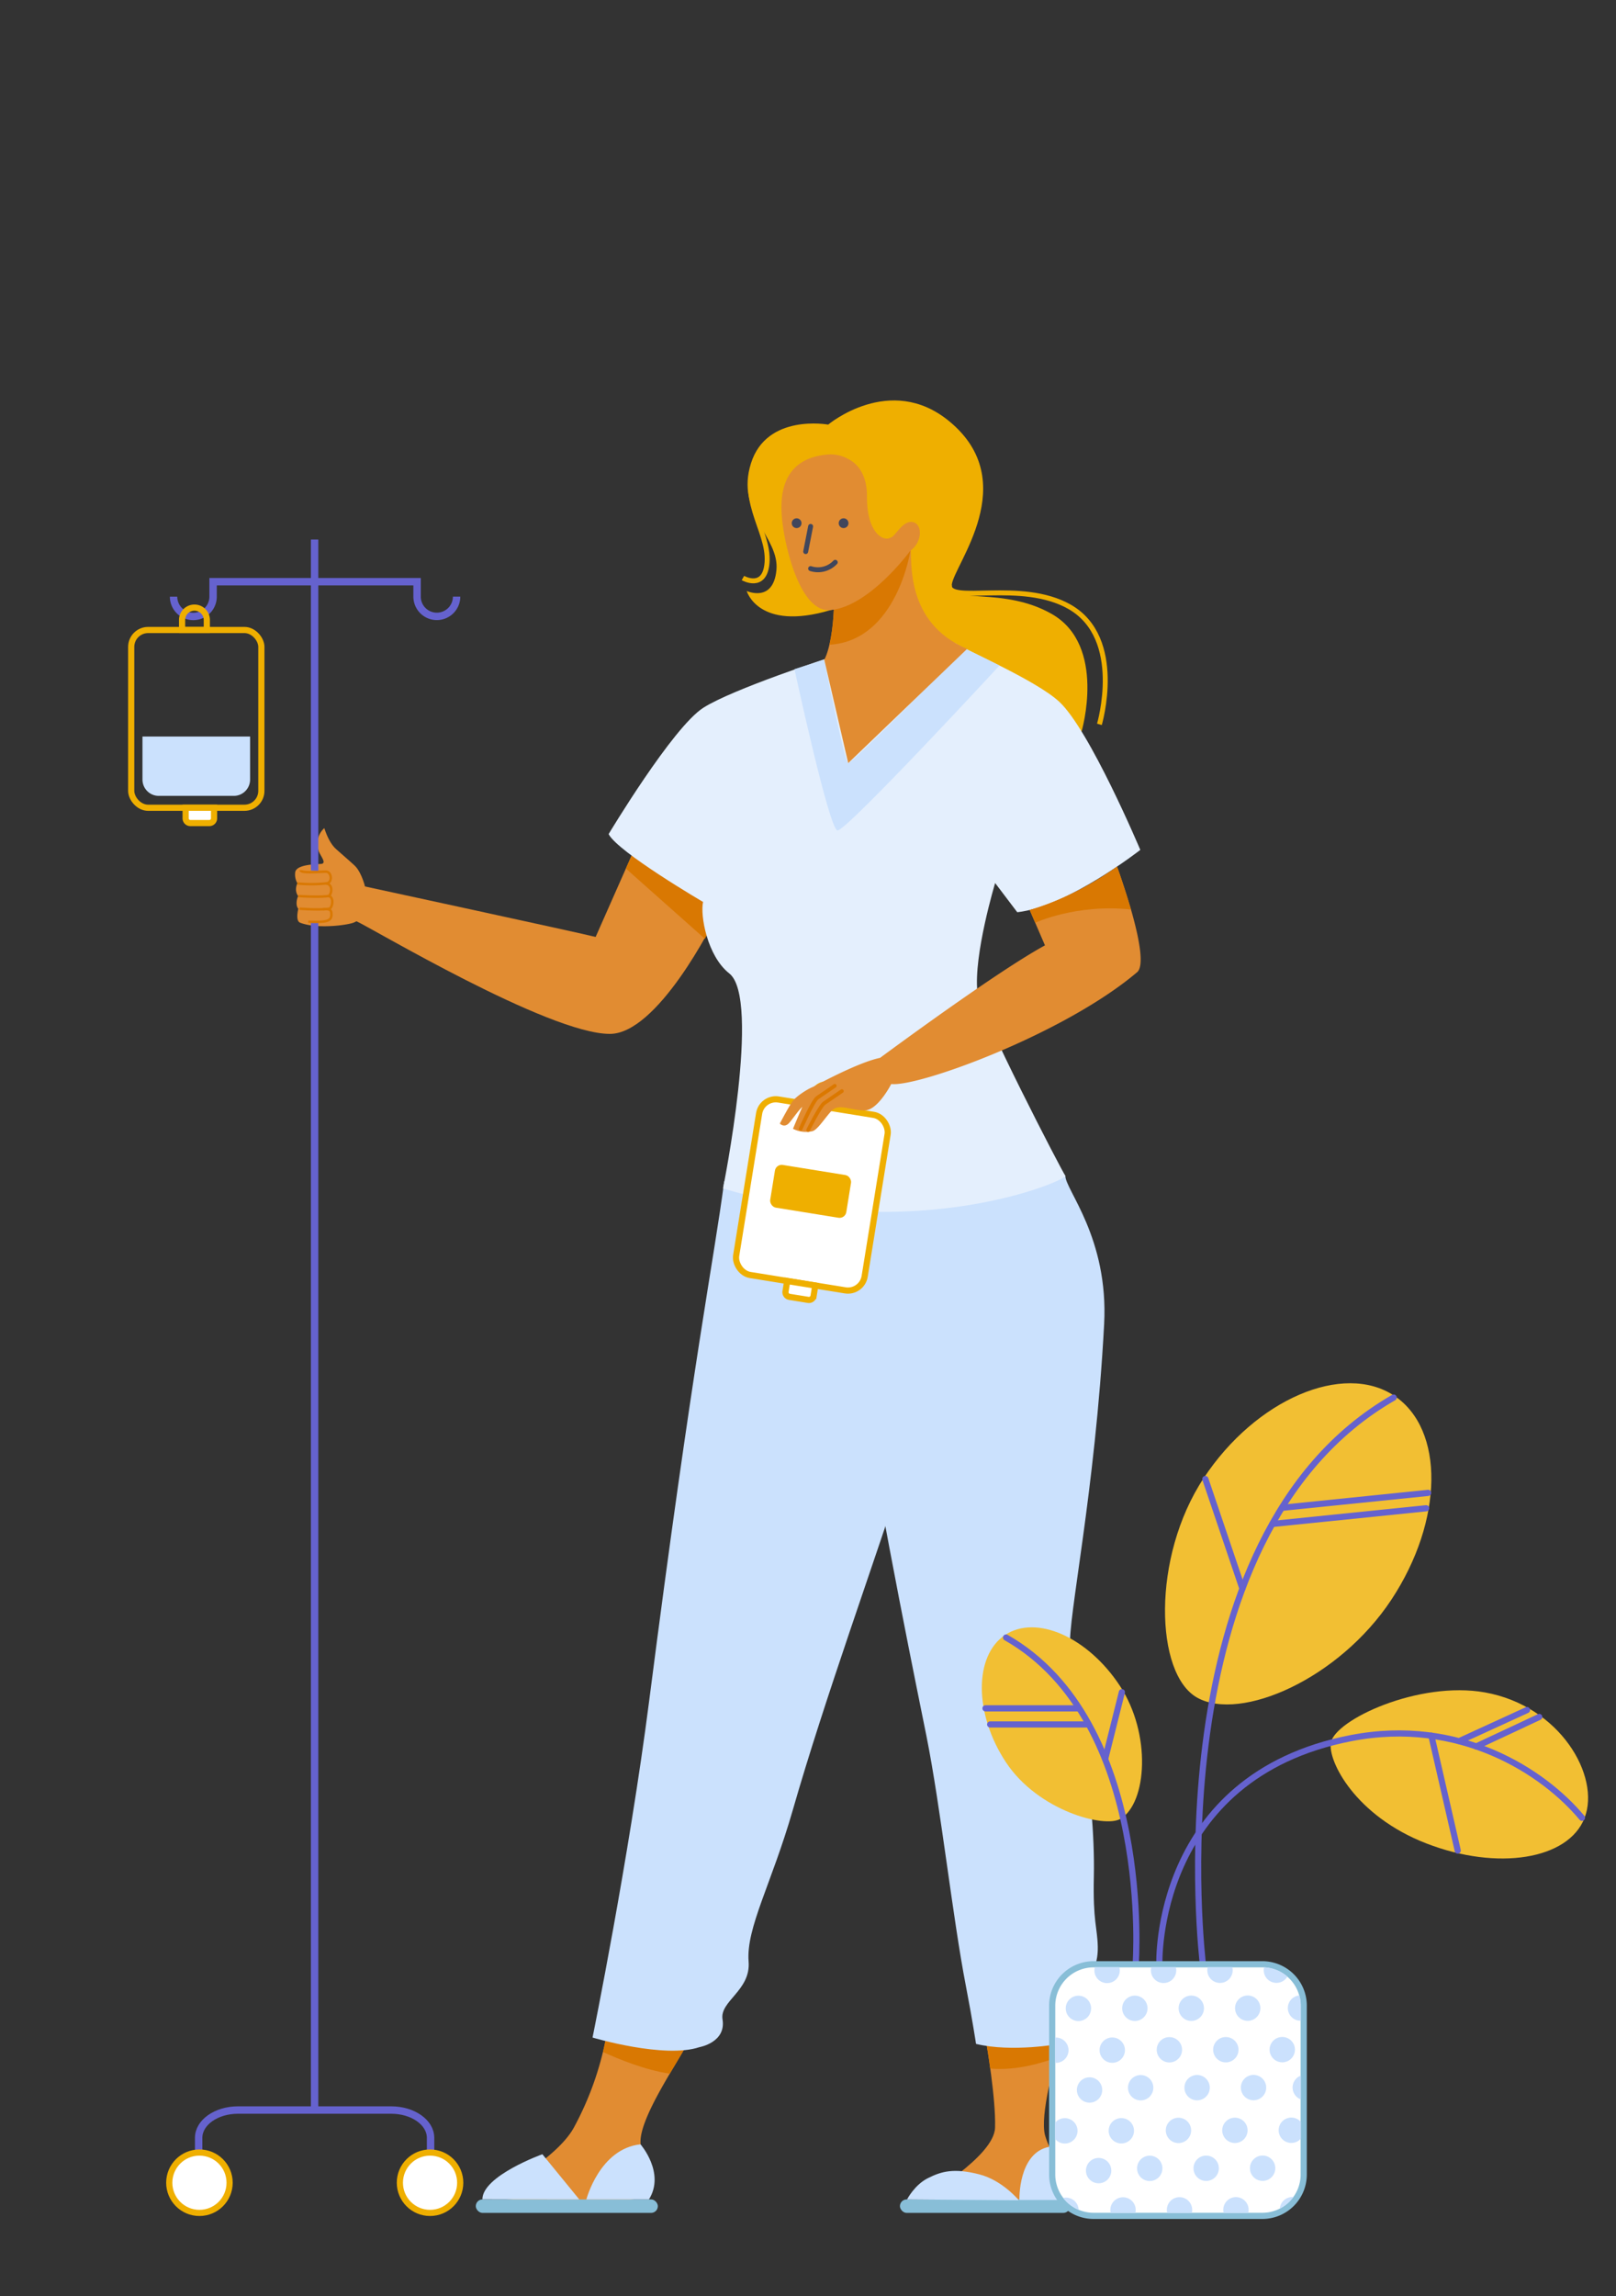 <svg id="Layer_1" data-name="Layer 1" xmlns="http://www.w3.org/2000/svg" viewBox="0 0 1308.86 1859.12"><rect x="0" y="0" width="1308.86" height="1859.12" fill="#333333" stroke="none"/><defs><style>.cls-1{fill:#efaf00;}.cls-10,.cls-13,.cls-15,.cls-17,.cls-2,.cls-7,.cls-9{fill:none;}.cls-2,.cls-8,.cls-9{stroke:#efaf00;}.cls-10,.cls-13,.cls-17,.cls-18,.cls-2,.cls-7,.cls-8,.cls-9{stroke-miterlimit:10;}.cls-15,.cls-2{stroke-width:4px;}.cls-3{fill:#e18c32;}.cls-4{fill:#88bed7;}.cls-5{fill:#cbe1fd;}.cls-6{fill:#d97802;}.cls-17,.cls-7{stroke:#6562ce;}.cls-7{stroke-width:6px;}.cls-12,.cls-18,.cls-8{fill:#fff;}.cls-17,.cls-18,.cls-8,.cls-9{stroke-width:5px;}.cls-10{stroke:#d97802;stroke-width:2px;}.cls-11{fill:#e4effd;}.cls-13{stroke:#db7800;stroke-width:3px;}.cls-13,.cls-15,.cls-17{stroke-linecap:round;}.cls-14{fill:#40465c;}.cls-15{stroke:#40465c;stroke-linejoin:round;}.cls-16{fill:#f2bf33;}.cls-18{stroke:#88bed7;}</style></defs><g id="NURSE"><g id="HAIR"><path class="cls-1" d="M670.77,343.81s-49.75-9.15-62.52,31.31,23.17,59.63,20.61,86.46-24.07,16.95-24.07,16.95,9.35,32.89,67.8,15.5S729,632.28,876,592.29c0,0,20.62-69.66-24.2-95.19-39.18-22.31-82.63-7.41-80.92-23.59s57.74-83.4-2.24-132.57C720.88,301.79,670.77,343.81,670.77,343.81Z"/><path class="cls-2" d="M615.1,365.69c-20.05,37.39,8.16,62.86,6.17,89.74-1.68,22.88-19.55,12.6-19.55,12.6"/><path class="cls-2" d="M890.45,586.52s20.61-69.67-24.21-95.19c-39.18-22.32-99-1.64-97.29-17.82"/></g><g id="LEGS"><g id="LEFT_LEG" data-name="LEFT LEG"><path id="FOOT" class="cls-3" d="M556.53,1655c-8,15.6-37.57,58.32-37.76,78.91-.16,16.73,13.94,29.65,6.68,41.23-9.5,15.15-127,4.84-130.11,4.14s54-28.27,69.44-56.52a252.48,252.48,0,0,0,25.54-70.13Z"/><g id="SHOES"><rect class="cls-4" x="385.37" y="1780.89" width="147.44" height="10.93" rx="5.47" transform="translate(918.17 3572.71) rotate(-180)"/><path class="cls-5" d="M469.16,1780.89l-29.89-36.58s-48.56,17.5-48.56,36.52Z"/><path class="cls-5" d="M474.93,1780.89s10.72-41.08,43.84-44.61c0,0,20.24,23.16,6.84,44.61Z"/></g><path id="SHADOW" class="cls-6" d="M488.38,1661.54c11.88,5.44,34.25,14.73,54.13,17.53,5.85-9.93,11.25-18.64,14-24.07l-66.21-2.37S489.75,1655.92,488.38,1661.54Z"/><path id="PANT" class="cls-5" d="M586.56,956.57c-8.13,62.51-25.48,145.52-60.78,420.67-16.45,128.2-45.86,272.59-45.86,272.59s58.18,17.35,86.6,7.77c0,0,21.76-3.78,18.68-22.48-2.44-14.82,23-23.36,21.13-46.8-2.15-27.31,18.59-62.88,35.74-122.57,26-90.55,65.17-197.9,94.09-287.33,14.34-44.35,57.72-199,14.46-211.12Z"/></g><g id="RIGHT_LEG" data-name="RIGHT LEG"><path id="FOOT-2" data-name="FOOT" class="cls-3" d="M858.11,1655c-3.5,13.13-16.2,58-11.64,74.16s17.33,28,13.81,44.39c-3.75,17.5-106.38,6.43-109.53,5.73s54.49-32.71,55.19-56.52S799,1655,799,1655Z"/><g id="SHOES-2" data-name="SHOES"><rect class="cls-4" x="728.9" y="1780.89" width="137.76" height="10.93" rx="5.47" transform="translate(1595.56 3572.71) rotate(-180)"/><path class="cls-5" d="M825.2,1781.59s-13.34-16.25-32.11-21c-20.59-5.24-30.57-2.45-41.68,3.16-10.75,5.44-16.76,17.16-16.76,17.16Z"/><path class="cls-5" d="M825.65,1781.34s-1.14-38.08,24-43c0,0,24.2,21.58,10.81,43Z"/></g><path id="SHADOW-2" data-name="SHADOW" class="cls-6" d="M858.11,1655H799s1.46,8.45,3,19.94c21.51,2,43.61-5.11,53-8.67C856.33,1661.56,857.4,1657.64,858.11,1655Z"/><path id="PANT-2" data-name="PANT" class="cls-5" d="M663.12,960.52c13.65,31.66,32.27,149,34.23,161.47,17.21,109.41,47.48,256.07,53.07,284,11.49,57.46,21.23,147,31.79,201.59,5.5,28.43,8.31,47.39,8.31,47.39,29.15,7.08,67.59,0,67.59,0s29.34,1.55,20.39-28.07c-5.34-17.69,11.15-25.89,10.63-50.62-.33-15.39-4-20.31-3.18-56.84,1.5-67.71-16.8-161.33-19.17-186.44-2.06-21.72,20.33-125.57,27.5-260.83,3.72-70-31.74-109.09-31.4-120.18C862.88,952,776.13,973.44,663.12,960.52Z"/></g></g><g id="LEFT_HAND" data-name="LEFT HAND"><g id="HAND"><path class="cls-3" d="M582.81,736.3C576.86,750,532.1,837.18,493.93,837.16c-49.65,0-193.58-86.15-205.5-91.34-14.2-6.18,5.19-28.47,5.19-28.47s179.43,38.77,188.8,41.32l29.14-65.9Z"/><path class="cls-6" d="M582.81,736.3c-1.55,3.54-5.79,10.83-11.9,23.86l-64-56.89,4.64-10.5Z"/></g><path id="ARM" class="cls-3" d="M258,688.72c1.29,4.19,6.91,10.16,2.3,10.78-2.39.32-20,0-21.17,6.65a13.94,13.94,0,0,0,1.77,9.06c-2.95,6.17.59,10.35.59,10.35-1.76,3.84-1.71,8.46.16,10.23,0,0-2.66,9.75,1.45,11.34,12.75,4.92,34.75,2.44,42.14.33,6.41-1.83,11.61-8.05,11.61-21.93,0-5.69-3.8-18.49-8.91-23.94-2.09-2.23-13.7-12.16-16.23-14.56-5.87-5.54-9-16.48-9-16.48S254.41,677,258,688.72Z"/><g id="DRIP"><line class="cls-7" x1="254.81" y1="436.88" x2="254.81" y2="1708.47"/><path class="cls-7" d="M348.73,1743v-12c0-12.41-14.27-22.47-31.86-22.47H192.75c-17.59,0-31.85,10.06-31.85,22.47v12"/><circle class="cls-8" cx="161.53" cy="1767.39" r="24.44"/><circle class="cls-8" cx="348.31" cy="1767.39" r="24.44"/><path class="cls-7" d="M369.81,483.09a16,16,0,0,1-16,16h0a16,16,0,0,1-16-16V471H172.58v12.14a16,16,0,0,1-16,16h0a16,16,0,0,1-16-16"/><path class="cls-9" d="M157.51,492h0a10,10,0,0,1,10,10v8.11a0,0,0,0,1,0,0H147.48a0,0,0,0,1,0,0V502A10,10,0,0,1,157.51,492Z"/><rect class="cls-9" x="106.27" y="510.12" width="105.42" height="143.94" rx="13.69"/><path class="cls-5" d="M202.55,596.37v34.88a13.18,13.18,0,0,1-13.18,13.18H128.58a13.18,13.18,0,0,1-13.18-13.18V596.37Z"/><path class="cls-8" d="M150.37,654.06h23a0,0,0,0,1,0,0v8.56a3.82,3.82,0,0,1-3.82,3.82H154.18a3.82,3.82,0,0,1-3.82-3.82v-8.56A0,0,0,0,1,150.37,654.06Z"/></g><g id="FINGERS"><path class="cls-3" d="M268.31,738.79c-.66,7-2.41,8.17-18.65,7.55,0,0-6,.14-7-15.61-1.41-23.17.85-26.15.85-26.15,9,0,17.65,1,20.81,1.24C270.91,706.23,268.74,734.29,268.31,738.79Z"/><path class="cls-10" d="M243.5,704.58c0,2.94,17.65,1,20.81,1.24,4.46.31,5.23,9.62-.5,9.53a118.24,118.24,0,0,1-23.1,0"/><path class="cls-10" d="M241.64,725.57c19.12,1.06,24,0,24,0,2.79.14,4.9-9.94-1.85-10.22"/><path class="cls-10" d="M242.57,735.78c18,1.32,24,0,24,0,2.64-.06,4.45-10.35-.93-10.21"/><path class="cls-10" d="M261.68,736.37s6.17-1.49,6.63,2.42c.83,6.94-2.41,8.17-18.65,7.55"/></g></g><g id="SHIRT"><path class="cls-11" d="M773.61,520.72c7.14,5.1,65,29.76,84.16,47.34,24.78,22.73,65.8,120.11,65.8,120.11s-58.76,46-99.65,50.48L806,715s-17.56,58.14-14.36,88.16c1.73,16.34,68.66,145.67,71.22,148.86s-120.11,57-277.28,10.31c0,0,31-153.74,5.09-174.13-17.89-14.06-23.66-47-21.23-57.89,0,0-68.83-40.23-76.5-54.92,0,0,51.83-86.45,76.72-102.31,23.92-15.25,102.7-40.82,102.7-40.82Z"/><path class="cls-5" d="M809.54,538.88S686.12,672.42,678.36,672.42c-6.72,0-34.88-130.59-34.88-130.59l24.09-7.64S684,617.47,687,617.9s94.9-92.68,94.9-92.68Z"/></g><g id="PACK"><path class="cls-9" d="M669.06,878.23h0a10,10,0,0,1,10,10v8.11a0,0,0,0,1,0,0H659a0,0,0,0,1,0,0v-8.11a10,10,0,0,1,10-10Z" transform="translate(149.95 -95.28) rotate(9.17)"/><rect class="cls-12" x="604.88" y="895.58" width="105.42" height="143.94" rx="13.69" transform="translate(162.59 -92.43) rotate(9.17)"/><rect class="cls-9" x="604.88" y="895.58" width="105.42" height="143.94" rx="13.69" transform="translate(162.59 -92.43) rotate(9.17)"/><rect class="cls-1" x="625.35" y="947.13" width="62.42" height="35.04" rx="5.51" transform="translate(162.11 -92.3) rotate(9.17)"/><path class="cls-8" d="M636.49,1039h23a0,0,0,0,1,0,0v8.56a3.82,3.82,0,0,1-3.82,3.82H640.3a3.82,3.82,0,0,1-3.82-3.82V1039A0,0,0,0,1,636.49,1039Z" transform="translate(174.83 -89.9) rotate(9.17)"/></g><g id="RIGHT_HAND" data-name="RIGHT HAND"><path class="cls-3" d="M921,787.2C862.4,837,744,880.3,721.85,877.75c-.65,1.26-11.18,21.38-21.64,21.38-10.8,0-20.88-5.85-26.57.19s-11.57,15.83-15.9,16.69a23.38,23.38,0,0,1-15.47-2s3.71-9,7.55-17.76c-3.46,3.21-8.15,10.33-10.77,13.13-3.94,4.22-7.44.39-7.44.39s7.58-14.47,10.5-18.29,11.7-9.61,16.51-11.46c5.57-3,37.19-20,54.17-23.45,27.92-20.56,99.15-72.33,133.57-91.09L834,736.83s34.08-8.62,70.7-35.12C904.69,701.71,932.72,777.26,921,787.2Z"/><path class="cls-6" d="M904.69,701.71s-30.88,23.72-70.7,35.12l4.46,10.34s33.34-15.49,77.59-10.73C916,736.44,906,703.75,904.69,701.71Z"/><path class="cls-13" d="M648.49,914s10-22.75,13.49-25.13c6.14-4.18,14.16-9.68,14.16-9.68"/><path class="cls-13" d="M654.57,915s9.64-19.47,13.13-21.84c6.14-4.18,14.16-9.68,14.16-9.68"/></g><g id="HEAD"><g id="NECK"><path class="cls-3" d="M737.67,440.87c.71,13.5-4.46,63.47,45.63,84.56L687,617.9l-19.4-83.71s12.44-19.85,6.35-87.58Z"/></g><path id="SHADOW-3" data-name="SHADOW" class="cls-6" d="M737.38,445.88S726.51,518.23,672.59,522c-.27,0-.55,0-.82,0,2.93-12.46,5.72-35.7,2.15-75.37Z"/><path id="HEAD-2" data-name="HEAD" class="cls-3" d="M672.59,494c31.73-2.86,64.79-48.15,64.79-48.15,9.12-6.31,10.12-20.29,2.79-22.86-8.51-3-15.34,11.9-18.54,12.14-5.56,3.9-19.58-2.91-19.43-33,.06-13.73-4.42-22.58-11-27.82h0a36.3,36.3,0,0,0-5.63-3.42h0A29.13,29.13,0,0,0,670,368.06c-39.41,3.54-37.68,37.59-36.68,50.89C634.74,438.2,647,496.33,672.59,494Z"/></g><circle class="cls-14" cx="683.26" cy="423.64" r="3.96"/><circle class="cls-14" cx="645.22" cy="423.64" r="3.96"/><line class="cls-15" x1="656.55" y1="426.24" x2="652.56" y2="446.63"/><path class="cls-15" d="M656.55,460.4a19.17,19.17,0,0,0,19.94-5.1"/></g><g id="PLANT"><g id="PLANT-2" data-name="PLANT"><path class="cls-16" d="M1126.92,1295.3c-42.33,64.09-122.1,99.1-157.34,79.28-34.07-19.16-37-113.57,5.29-177.66s113.1-94,154.23-66.86S1169.25,1231.2,1126.92,1295.3Z"/><path class="cls-17" d="M974.28,1590.5s-42.63-345.87,154.5-458.88"/><line class="cls-17" x1="1156.71" y1="1208.81" x2="1038.65" y2="1220.86"/><line class="cls-17" x1="1155.1" y1="1221.27" x2="1031.19" y2="1233.92"/><line class="cls-17" x1="976.26" y1="1197.61" x2="1006.27" y2="1286.27"/><path class="cls-16" d="M1283.4,1472c-13.09,33.76-70.44,43-128.1,20.67s-79.91-66.76-77.38-81.51c3.18-18.6,71.23-50.35,124.78-40.78C1263.57,1381.24,1296.49,1438.2,1283.4,1472Z"/><path class="cls-17" d="M939,1590.5s-5.17-151.93,155.28-183.12c87.84-17.07,155.81,27.08,187,64.51"/><line class="cls-17" x1="1181.99" y1="1409.76" x2="1236.77" y2="1384.66"/><line class="cls-17" x1="1195.66" y1="1414.12" x2="1246.68" y2="1390.25"/><line class="cls-17" x1="1159.32" y1="1405.36" x2="1180.67" y2="1498.4"/><path class="cls-16" d="M906.87,1364.77c26,39.3,22,95,.79,107.9-12.84,7.85-66.83-6.35-92.86-45.65s-25.95-86.45-.73-103.16S880.84,1325.47,906.87,1364.77Z"/><path class="cls-17" d="M919.84,1590.5s14.59-196.49-105-264.58"/><line class="cls-17" x1="798.18" y1="1383.27" x2="873.66" y2="1383.27"/><line class="cls-17" x1="801.98" y1="1396.32" x2="881.12" y2="1396.32"/><line class="cls-17" x1="908.66" y1="1370.19" x2="895.1" y2="1424.31"/></g><g id="VASE"><path class="cls-18" d="M1055.94,1624.05v136.63a33.51,33.51,0,0,1-33.55,33.55H885.76a33.52,33.52,0,0,1-33.56-33.55V1624.05a33.56,33.56,0,0,1,33.56-33.55h136.63a33.54,33.54,0,0,1,33.55,33.55Z"/></g><circle class="cls-5" cx="919.16" cy="1626.15" r="10.27"/><circle class="cls-5" cx="964.87" cy="1626.1" r="10.27"/><circle class="cls-5" cx="1010.57" cy="1626.04" r="10.27"/><path class="cls-5" d="M1053.56,1624v12.22h-.12a10.27,10.27,0,0,1-1-20.5A31.08,31.08,0,0,1,1053.56,1624Z"/><circle class="cls-5" cx="873.45" cy="1626.21" r="10.27"/><path class="cls-5" d="M952.69,1595.42a10.27,10.27,0,1,1-20.22-2.54h19.91A10.58,10.58,0,0,1,952.69,1595.42Z"/><path class="cls-5" d="M998.4,1595.36a10.27,10.27,0,1,1-20.24-2.48h19.93A10.09,10.09,0,0,1,998.4,1595.36Z"/><path class="cls-5" d="M1042.74,1600.44a10.28,10.28,0,0,1-19.18-5.11,10.07,10.07,0,0,1,.29-2.41A31.07,31.07,0,0,1,1042.74,1600.44Z"/><path class="cls-5" d="M898.75,1605.55a10.27,10.27,0,0,1-12-12.67h19.87c.05.18.1.37.14.56A10.28,10.28,0,0,1,898.75,1605.55Z"/><circle class="cls-5" cx="1015.29" cy="1690.35" r="10.27"/><path class="cls-5" d="M1053.56,1680.68v19.23a10.28,10.28,0,0,1,0-19.23Z"/><circle class="cls-5" cx="969.58" cy="1690.4" r="10.27"/><circle class="cls-5" cx="923.87" cy="1690.46" r="10.27"/><circle class="cls-5" cx="882.47" cy="1692.29" r="10.27"/><circle class="cls-5" cx="1038.55" cy="1659.62" r="10.27"/><circle class="cls-5" cx="992.84" cy="1659.68" r="10.27"/><circle class="cls-5" cx="947.13" cy="1659.73" r="10.27"/><path class="cls-5" d="M857.2,1670.15a10.13,10.13,0,0,1-2.62.19v-20.51a10.27,10.27,0,0,1,2.62,20.32Z"/><circle class="cls-5" cx="900.86" cy="1660.03" r="10.27"/><circle class="cls-5" cx="1022.64" cy="1755.64" r="10.27"/><circle class="cls-5" cx="976.93" cy="1755.69" r="10.27"/><circle class="cls-5" cx="931.22" cy="1755.75" r="10.27"/><circle class="cls-5" cx="889.82" cy="1757.58" r="10.27"/><path class="cls-5" d="M1053.56,1718.07v13.67a10.27,10.27,0,1,1,0-13.67Z"/><circle class="cls-5" cx="1000.19" cy="1724.97" r="10.27"/><circle class="cls-5" cx="954.48" cy="1725.02" r="10.27"/><path class="cls-5" d="M864.54,1735.43a10.26,10.26,0,0,1-10-3.52v-13.08a10.27,10.27,0,1,1,10,16.6Z"/><circle class="cls-5" cx="908.21" cy="1725.32" r="10.27"/><path class="cls-5" d="M1011.31,1789.3a10.3,10.3,0,0,1-.32,2.55h-19.9a10.58,10.58,0,0,1-.32-2.54,10.27,10.27,0,0,1,20.54,0Z"/><path class="cls-5" d="M1047.6,1779a31.19,31.19,0,0,1-11.08,9.43,10.27,10.27,0,0,1,10.22-9.47A8.25,8.25,0,0,1,1047.6,1779Z"/><path class="cls-5" d="M965.3,1791.85H945.37c0-.14-.07-.3-.1-.45a10.26,10.26,0,1,1,20.12-4.08A10.15,10.15,0,0,1,965.3,1791.85Z"/><path class="cls-5" d="M919.61,1791.85h-20c0-.12-.07-.26-.1-.39a10.27,10.27,0,1,1,20.05.39Z"/><path class="cls-5" d="M873.62,1789.37a31.28,31.28,0,0,1-12.56-9.67l.26-.06a10.27,10.27,0,0,1,12.1,8A8.86,8.86,0,0,1,873.62,1789.37Z"/></g></svg>